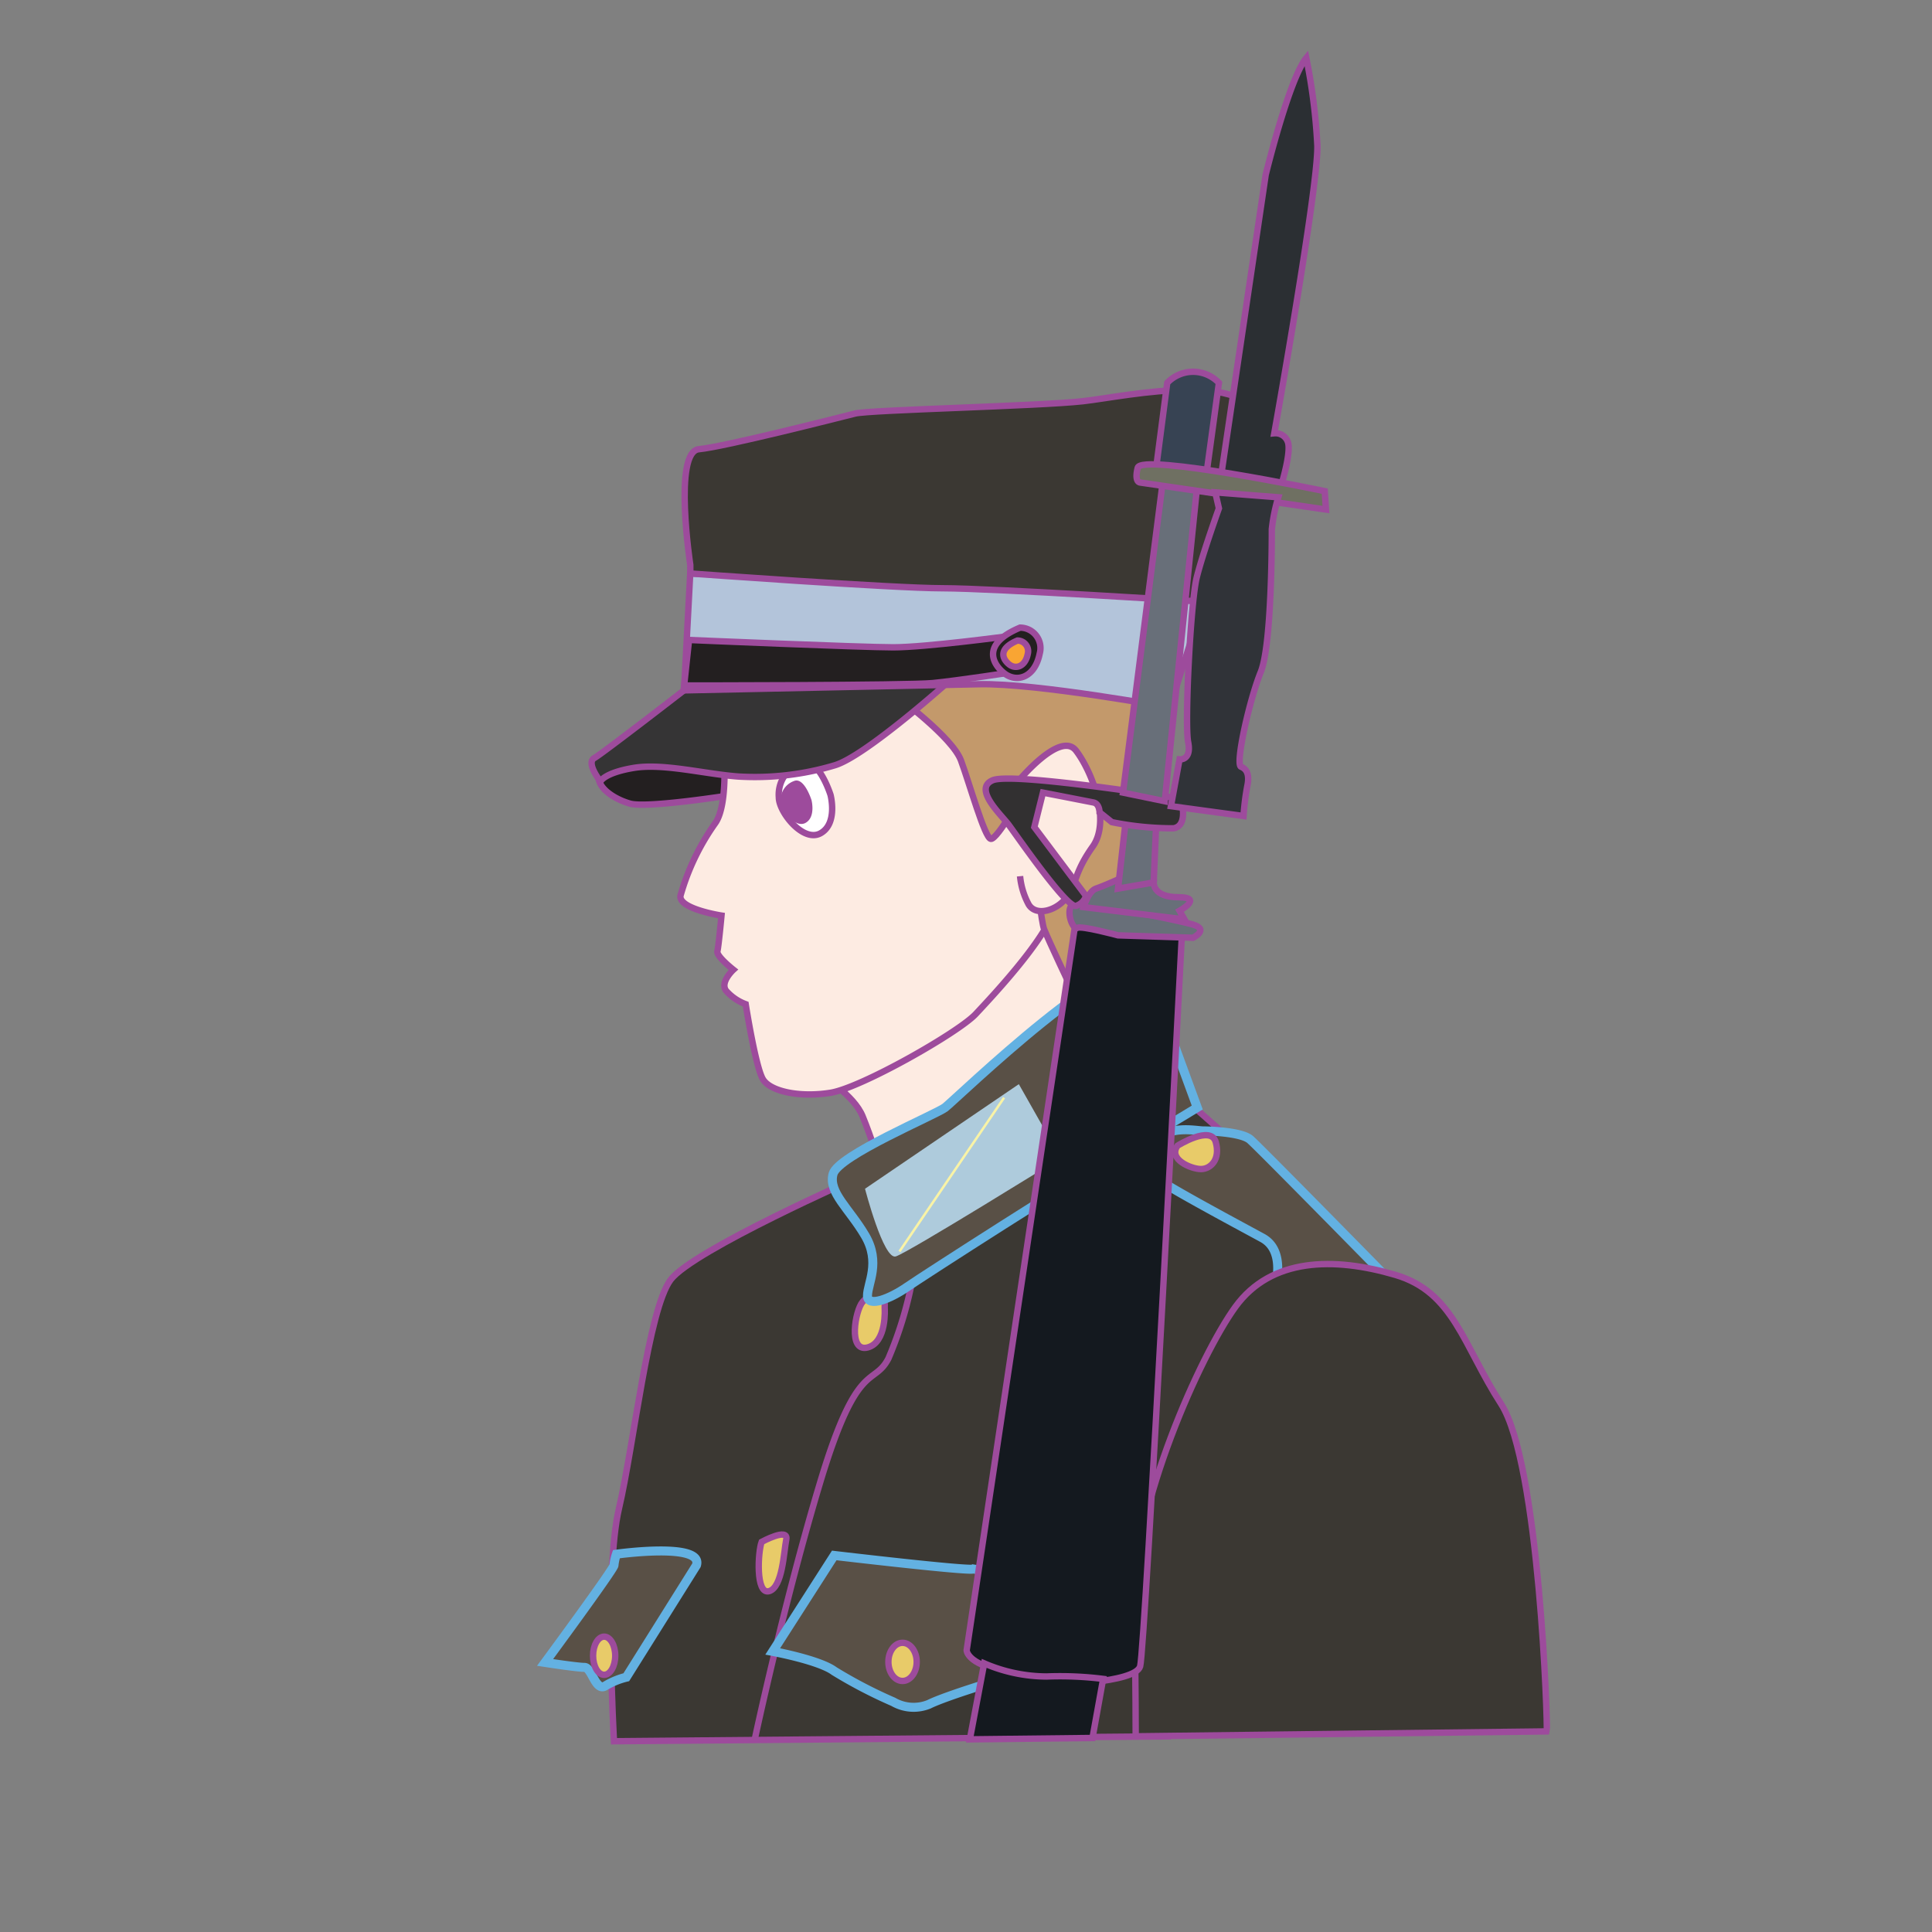 <svg id="word" xmlns="http://www.w3.org/2000/svg" viewBox="0 0 160 160"><rect x="0" y="0" width="160" height="160" fill="#808080" stroke="none"/><defs><style>.cls-1{fill:#fdebe2;}.cls-1,.cls-10,.cls-11,.cls-12,.cls-15,.cls-16,.cls-17,.cls-18,.cls-19,.cls-2,.cls-20,.cls-21,.cls-3,.cls-4,.cls-5,.cls-7,.cls-8{stroke:#9d4b9c;stroke-width:0.529px;}.cls-1,.cls-10,.cls-11,.cls-12,.cls-15,.cls-16,.cls-17,.cls-18,.cls-19,.cls-2,.cls-20,.cls-21,.cls-3,.cls-4,.cls-5,.cls-6,.cls-7,.cls-8{stroke-miterlimit:10;}.cls-2{fill:#231f20;}.cls-3{fill:#fff;}.cls-4{fill:#c3996b;}.cls-5{fill:#3b3833;}.cls-6{fill:#595046;stroke:#63b1e2;stroke-width:0.747px;}.cls-7{fill:none;}.cls-8{fill:#e8cb69;}.cls-9{fill:#9d4b9c;}.cls-10{fill:#353435;}.cls-11{fill:#b3c4da;}.cls-12{fill:#f9a533;}.cls-13{fill:#aecbdc;}.cls-14{fill:#f9f3a6;}.cls-15{fill:#14191f;}.cls-16{fill:#686f79;}.cls-17{fill:#323031;}.cls-18{fill:#2b2f33;}.cls-19{fill:#374353;}.cls-20{fill:#6f7062;}.cls-21{fill:#303338;}</style></defs><path class="cls-1" d="M68.172,89.173s2.548,1.529,3.261,3.261,1.529,4.28,1.529,4.28L90.591,85.708,85.8,74.091Z"/><path class="cls-2" d="M60.529,63.493l.1,2.344s-7.032,1.121-8.458.713-2.854-1.427-2.548-2.446,5.095-1.426,5.809-1.528A39.065,39.065,0,0,1,60.529,63.493Z"/><path class="cls-1" d="M59.884,61.421s.543,5.163-.68,6.794a19.488,19.488,0,0,0-2.853,5.978c-.136,1.087,3.4,1.631,3.4,1.631s-.238,2.547-.34,2.955,1.325,1.528,1.325,1.528-1.121,1.019-.612,1.733a4.012,4.012,0,0,0,1.631,1.121s.815,5.2,1.427,6.216,3.057,1.529,5.6,1.121,10.6-4.993,12.025-6.522,6.624-7.032,6.624-9.375,1.019-9.376-1.223-12.127S78.261,55.137,75,55.137,59.884,61.421,59.884,61.421Z"/><path class="cls-3" d="M68.783,65.837S69.4,68.181,67.968,69,64.5,67.263,64.5,66.041a2.788,2.788,0,0,1,1.835-2.854C67.764,62.576,68.783,65.837,68.783,65.837Z"/><path class="cls-4" d="M74.286,57.684s4.586,3.363,5.3,5.3,1.955,6.387,2.465,6.489,2.887-3.941,2.887-4.756,1.121,11.21,1.529,12.229,2.242,4.891,2.242,4.891,5.246-7.235,5.96-8.968,2.445-12.84,1.936-14.776-4.994-3.567-4.994-3.567l-15.082.408-3.159.2Z"/><path class="cls-1" d="M84.224,64.818s3.567-4.382,4.891-2.65,2.9,5.809,1.374,7.949-1.324,3.057-2.14,4.178-2.547,1.63-3.159.611a6.149,6.149,0,0,1-.713-2.343"/><path class="cls-5" d="M97.419,90.4s13.248,11.617,13.452,12.127,4.687,4.891,4.687,4.891S101.5,111.9,99.253,119.949s-2.547,23.846-2.547,23.846l-45.858.407s-.815-14.063.408-19.26,2.445-16.509,4.28-18.954,15.693-8.56,15.693-8.56l24.356-7.643Z"/><path class="cls-6" d="M114.641,105.58s-6.318.1-7.031.612a19.327,19.327,0,0,1-2.242,1.222s1.426-3.668-.816-4.891-8.56-4.586-9.273-5.3-.815-1.427.408-2.752,3.363-.815,3.974-.815,3.159.1,3.872.713S114.641,105.58,114.641,105.58Z"/><path class="cls-7" d="M75.611,105.682a31.338,31.338,0,0,1-2.038,6.828c-1.223,2.344-2.548,0-5.6,10.088s-5.5,21.6-5.5,21.6"/><path class="cls-8" d="M97.521,94.88s2.751-1.732,3.159-.306-.408,2.242-1.223,2.242S96.706,96,97.521,94.88Z"/><path class="cls-8" d="M73.267,108.332s.2,2.853-1.426,3.261-1.019-3.058-.408-3.771S73.369,106.6,73.267,108.332Z"/><path class="cls-8" d="M63.077,127.694s2.242-1.223,2.038-.2-.306,3.974-1.427,4.28S62.771,128.509,63.077,127.694Z"/><path class="cls-6" d="M80.605,129.936c-.306.2-11.516-1.121-11.516-1.121l-5.095,7.948s3.872.714,5.095,1.631a39.126,39.126,0,0,0,4.892,2.547,3.363,3.363,0,0,0,2.955.2c1.427-.713,6.216-2.14,6.216-2.14l2.955-8.152Z"/><path class="cls-6" d="M57.676,129.63,51.867,138.9a6.265,6.265,0,0,0-1.732.714c-.816.509-1.121-1.529-1.733-1.529s-3.261-.408-3.261-.408,5.707-7.744,5.707-8.05a4.189,4.189,0,0,1,.2-.917S58.287,127.694,57.676,129.63Z"/><ellipse class="cls-8" cx="74.745" cy="137.63" rx="1.172" ry="1.58"/><ellipse class="cls-8" cx="50.033" cy="137.12" rx="0.917" ry="1.58"/><path class="cls-9" d="M67.206,66.262s.364,1.395-.486,1.881-2.062-1.032-2.062-1.76a1.657,1.657,0,0,1,1.092-1.7C66.6,64.321,67.206,66.262,67.206,66.262Z"/><path class="cls-10" d="M78.77,56.258s-7.133,6.42-9.681,7.133a23.016,23.016,0,0,1-7.949.917c-2.751-.2-6.216-1.121-8.662-.713s-2.751,1.121-2.751,1.121-1.223-1.529-.51-1.936,7.949-6.013,7.949-6.013Z"/><path class="cls-11" d="M96.909,58.6s-11.107-2.038-15.8-1.936-24.457.51-24.457.51l.509-9.681s21.706.815,24.05.815,18.445,1.528,18.445,1.528l-2.65,8.357Z"/><path class="cls-5" d="M57.166,46.78s-1.427-9.375.713-9.579,11.72-2.649,12.943-2.955,15.184-.612,18.852-1.019,14.777-2.955,14.777,2.547-4.79,14.063-4.79,14.063-17.528-1.12-21.6-1.12-20.891-1.223-20.891-1.223Z"/><path class="cls-2" d="M83.458,52.691s-6.828.917-9.477.917S57.064,53,57.064,53l-.407,3.77s18.546,0,20.585-.2,6.725-.917,6.725-.917Z"/><path class="cls-2" d="M84.477,51.978a1.692,1.692,0,0,1,1.63,2.14c-.407,2.038-1.936,2.445-2.955,1.63S81.318,53.3,84.477,51.978Z"/><path class="cls-12" d="M84.262,53.047a.885.885,0,0,1,.852,1.119c-.213,1.066-1.012,1.279-1.545.853S82.61,53.74,84.262,53.047Z"/><path class="cls-5" d="M128.093,143.387c.1-.305-.612-22.215-3.771-27.107s-3.922-9.273-8.764-10.7c-5.091-1.5-10.292-1.427-13.248,2.65s-8.458,16.508-8.356,24.253.1,11.312.1,11.312Z"/><path class="cls-6" d="M95.075,80.613l4.076,11.108s-3.974,2.446-6.929,4.076-15.8,9.885-17.12,10.8-3.261,1.733-3.261.713,1.121-2.751-.2-4.993-3.057-3.567-2.65-5.095,8.458-4.892,9.274-5.5S93.445,77.148,95.075,80.613Z"/><path class="cls-13" d="M84.375,89.785,71.637,98.447s1.528,5.91,2.547,5.605S87.84,95.9,87.84,95.9Z"/><rect class="cls-14" x="71.119" y="97.173" width="15.404" height="0.204" transform="translate(-45.94 107.755) rotate(-55.784)"/><path class="cls-15" d="M87.086,139.523s6.93-.1,7.337-1.528,3.465-60.736,3.465-60.736l-8.764-1.223L80.055,136.67s0,.917,2.242,1.528S87.086,139.523,87.086,139.523Z"/><path class="cls-15" d="M90.474,143.931l.883-4.891a28.874,28.874,0,0,0-4.688-.2,13.168,13.168,0,0,1-5.163-1.087l-1.187,6.292Z"/><path class="cls-16" d="M92.589,77.462l6.216.2s1.427-.713-.1-1.121-6.725-1.426-7.744-1.528-2.14-.51-2.344.2.305,1.835.611,1.631S92.589,77.462,92.589,77.462Z"/><path class="cls-16" d="M97.684,75.424s2.039-1.121-.1-1.121-2.038-1.223-2.038-1.223l-3.057-.2s-1.121.509-1.732.713-1.019,1.529-1.019,1.529l8.356,1.019Z"/><polygon class="cls-16" points="95.748 68.291 95.544 73.08 92.589 73.59 93.201 68.189 95.748 68.291"/><path class="cls-17" d="M97.786,66.151s.714,2.242-.611,2.446a25.291,25.291,0,0,1-5.095-.51l-1.019-.815s0-.714-.51-.815-4.178-.816-4.178-.816L85.659,68.5,89.94,74.2a1.283,1.283,0,0,1-.816.816c-.713.305-4.993-5.911-5.6-6.726s-2.955-2.955-1.324-3.669S97.786,66.151,97.786,66.151Z"/><path class="cls-16" d="M99.111,40.572,96.462,66.355,93,65.641l3.261-25.476S98.6,39.961,99.111,40.572Z"/><path class="cls-18" d="M108.181,4.8a48.677,48.677,0,0,1,.917,7.236c.1,3.363-3.567,23.846-3.567,23.846a1.081,1.081,0,0,1,1.121.713c.306.815-.509,3.465-.509,3.465l-4.994-.815,3.669-24.764S106.754,6.536,108.181,4.8Z"/><path class="cls-19" d="M100.945,31.707l-1.019,7.439-4.178-.408.917-7.031a2.953,2.953,0,0,1,4.28,0Z"/><path class="cls-20" d="M109.709,40.674S94.525,37.515,94.22,38.738s.2,1.223.2,1.223L109.811,42.2Z"/><path class="cls-21" d="M105.864,41.184a14.334,14.334,0,0,0-.537,2.649c0,.816,0,9.58-.917,11.822s-2.14,7.642-1.63,7.846.713.714.509,1.631a20.941,20.941,0,0,0-.305,2.446l-6.013-.816.713-3.872s1.019.1.714-1.427.2-11.617.713-13.655,1.834-5.707,1.834-5.707l-.3-1.325Z"/></svg>